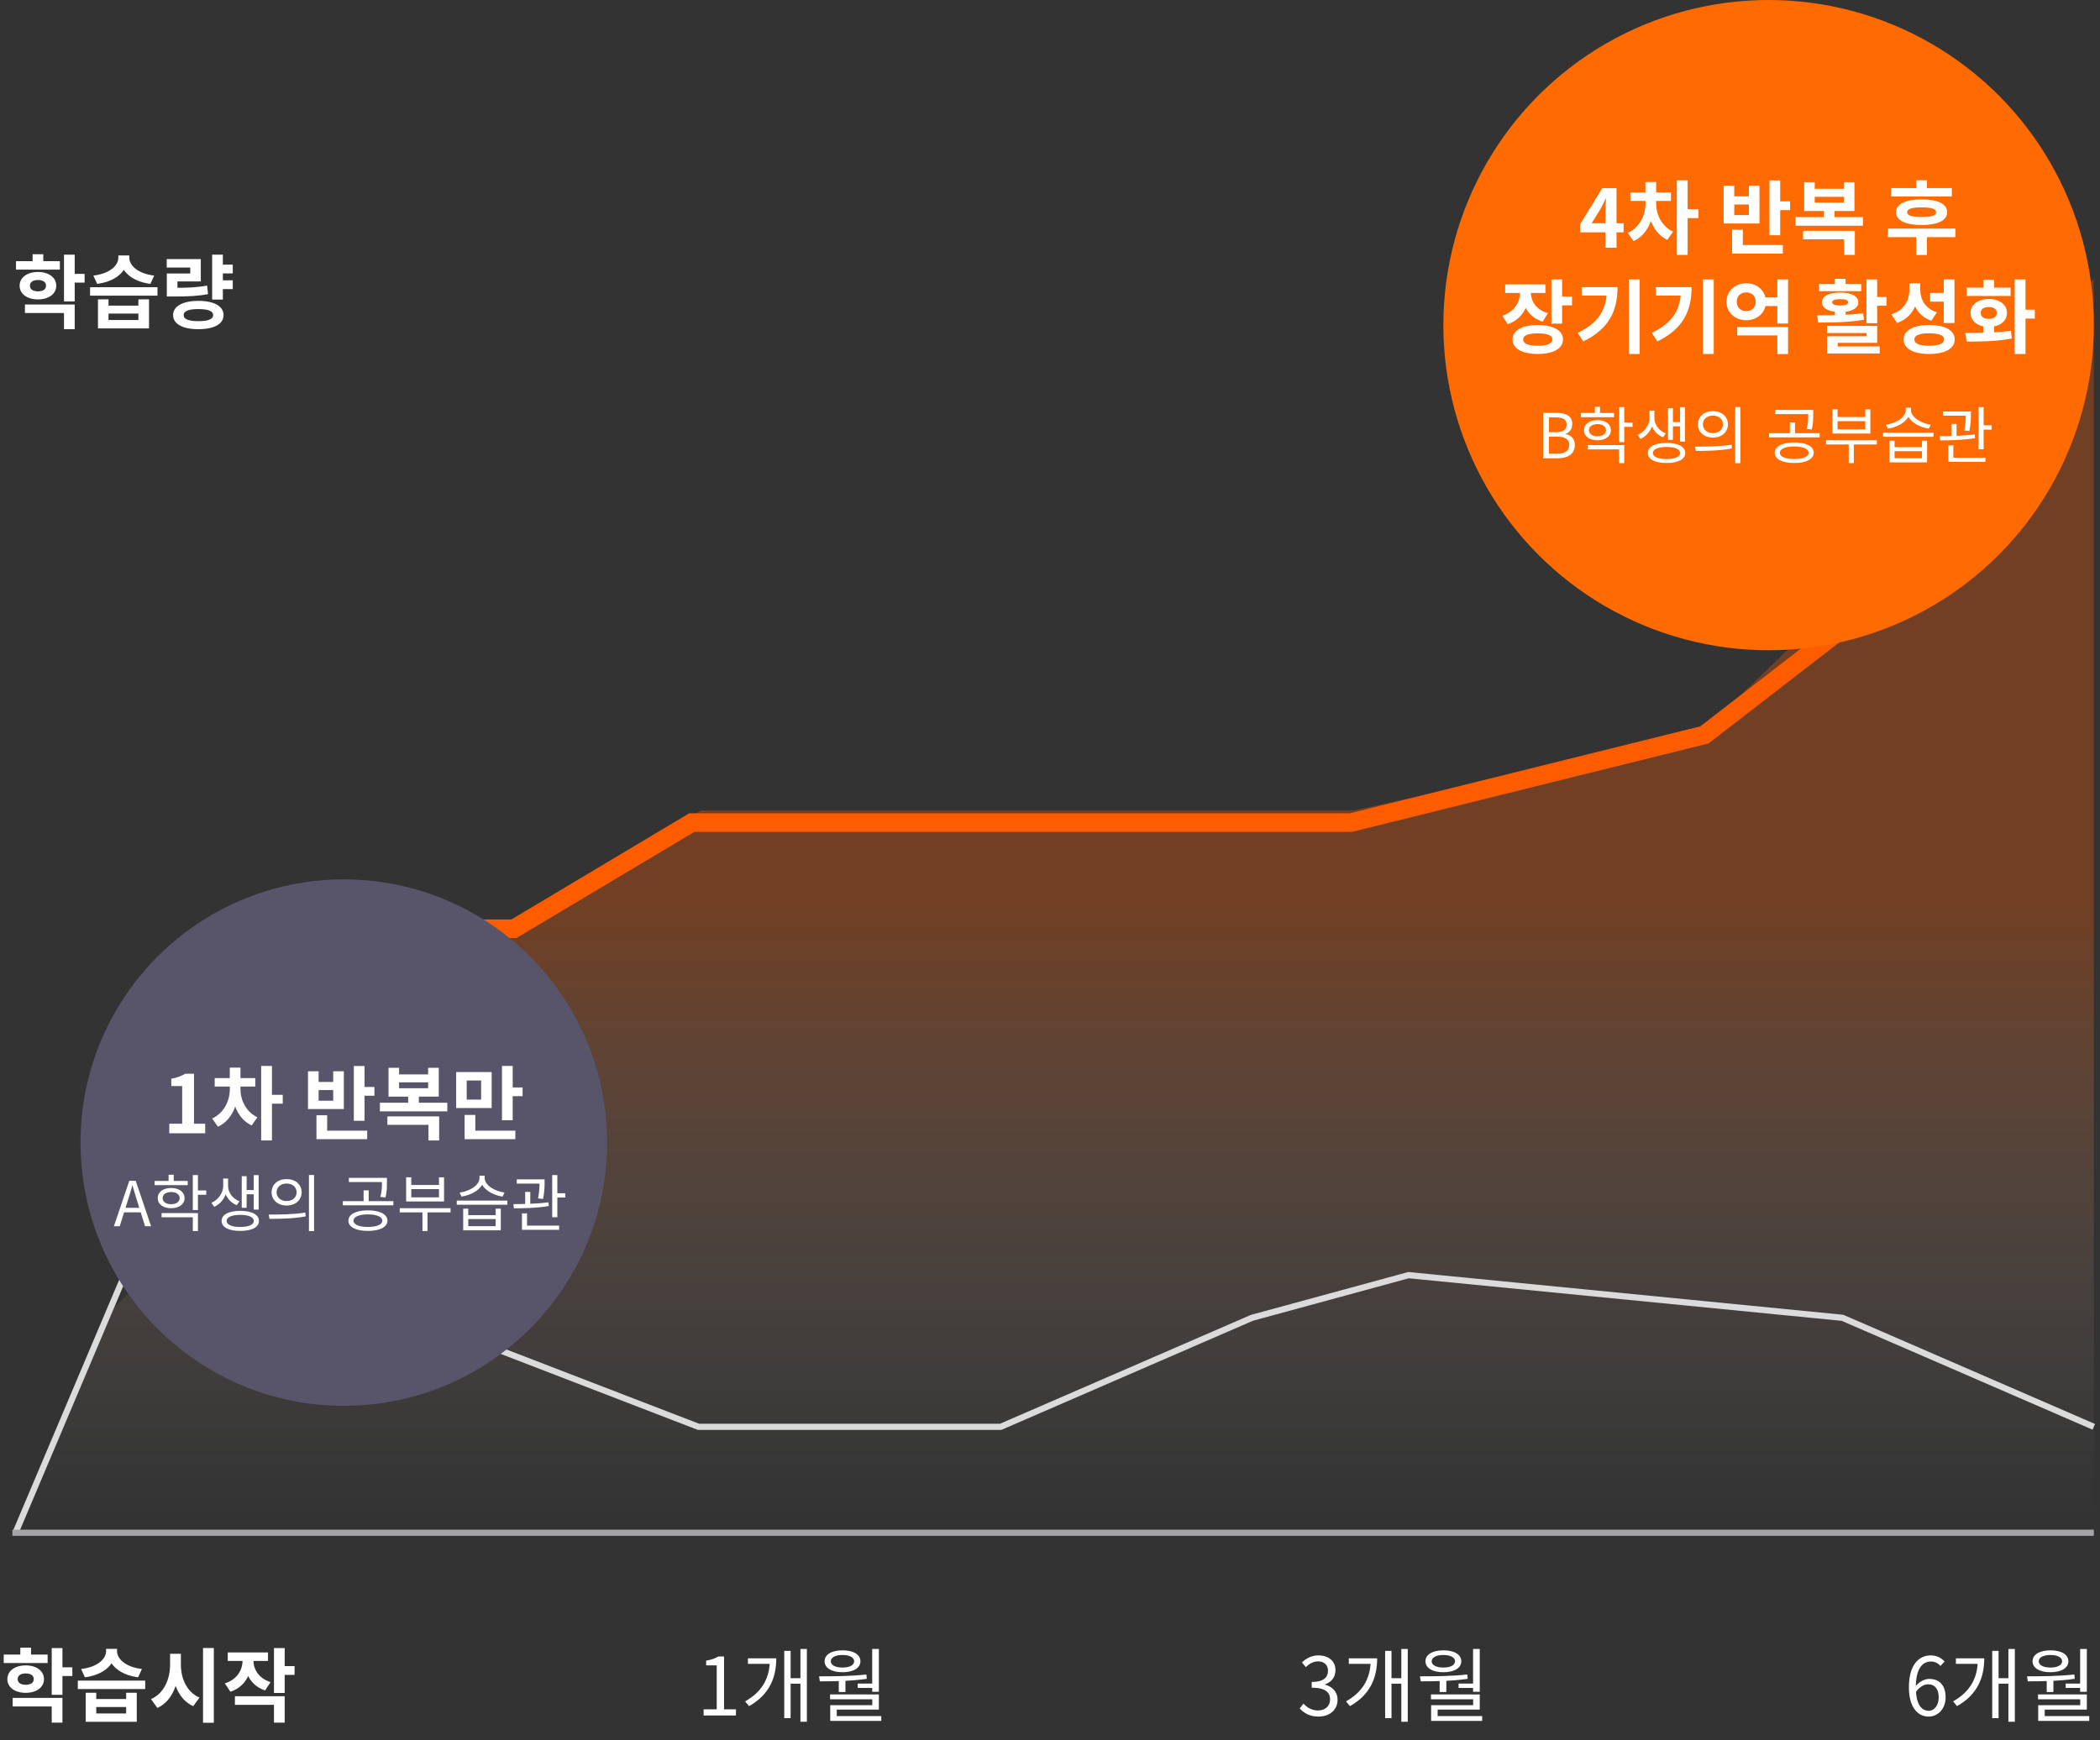 <svg width="339" height="281" viewBox="0 0 339 281" fill="none" xmlns="http://www.w3.org/2000/svg">
<rect x="0" y="0" width="339" height="281" fill="#333333" stroke="none"/>
<path d="M113.58 277H118.806V276.012H116.882V267.471H115.972C115.465 267.783 114.854 268.004 113.996 268.147V268.914H115.699V276.012H113.58V277ZM129.214 266.262V278.014H130.254V266.262H129.214ZM127.316 270.981V271.865H129.565V270.981H127.316ZM124.274 267.77V267.978C124.274 270.695 123.234 273.074 120.283 274.725L120.92 275.492C124.274 273.607 125.314 270.799 125.314 267.77H124.274ZM120.738 267.77V268.667H124.638V267.77H120.738ZM126.601 266.574V277.442H127.628V266.574H126.601ZM135.401 271.124V273.217H136.48V271.124H135.401ZM140.796 266.262V273.178H141.875V266.262H140.796ZM132.346 271.488C134.543 271.488 137.351 271.462 139.925 271.085L139.86 270.383C137.351 270.669 134.478 270.682 132.216 270.682L132.346 271.488ZM133.997 273.607V274.387H140.809V275.336H134.023V277.377H135.076V276.051H141.875V273.607H133.997ZM134.023 277.104V277.884H142.265V277.104H134.023ZM138.456 271.852V272.554H141.134V271.852H138.456ZM136.012 266.483C134.257 266.483 133.113 267.159 133.113 268.251C133.113 269.343 134.257 270.019 136.012 270.019C137.754 270.019 138.898 269.343 138.898 268.251C138.898 267.159 137.754 266.483 136.012 266.483ZM136.012 267.237C137.143 267.237 137.884 267.627 137.884 268.251C137.884 268.875 137.143 269.265 136.012 269.265C134.855 269.265 134.114 268.875 134.114 268.251C134.114 267.627 134.855 267.237 136.012 267.237Z" fill="white"/>
<path d="M0.602 267.172V268.537H7.687V267.172H0.602ZM4.151 268.914C2.409 268.914 1.187 269.811 1.187 271.137C1.187 272.463 2.409 273.347 4.151 273.347C5.88 273.347 7.102 272.463 7.102 271.137C7.102 269.811 5.88 268.914 4.151 268.914ZM4.151 270.214C4.918 270.214 5.451 270.526 5.451 271.137C5.451 271.735 4.918 272.047 4.151 272.047C3.371 272.047 2.851 271.735 2.851 271.137C2.851 270.526 3.371 270.214 4.151 270.214ZM8.35 266.119V273.672H10.079V266.119H8.35ZM9.598 269.226V270.63H11.678V269.226H9.598ZM2.045 274.166V275.544H8.35V278.157H10.079V274.166H2.045ZM3.28 266.054V267.952H5.009V266.054H3.28ZM13.835 273.334V278.027H22.077V273.334H20.361V274.348H15.538V273.334H13.835ZM15.538 275.635H20.361V276.675H15.538V275.635ZM12.561 271.371V272.736H23.442V271.371H12.561ZM17.124 266.249V266.613C17.124 267.835 15.811 269.174 13.094 269.499L13.705 270.838C16.812 270.435 18.606 268.706 18.606 266.613V266.249H17.124ZM17.41 266.249V266.613C17.41 268.693 19.191 270.435 22.298 270.838L22.909 269.499C20.205 269.174 18.892 267.822 18.892 266.613V266.249H17.41ZM27.458 267.042V268.797C27.458 271.137 26.47 273.451 24.377 274.361L25.404 275.791C27.796 274.686 28.862 271.891 28.862 268.797V267.042H27.458ZM27.796 267.042V268.797C27.796 271.761 28.862 274.439 31.189 275.505L32.203 274.114C30.149 273.23 29.2 271.02 29.2 268.797V267.042H27.796ZM32.775 266.106V278.183H34.517V266.106H32.775ZM39.157 267.354V268.108C39.157 269.616 38.312 271.176 36.297 271.826L37.194 273.165C39.495 272.424 40.574 270.383 40.574 268.108V267.354H39.157ZM39.508 267.354V268.108C39.508 270.266 40.548 272.229 42.797 272.957L43.681 271.618C41.731 270.994 40.912 269.525 40.912 268.108V267.354H39.508ZM36.765 266.821V268.199H43.265V266.821H36.765ZM44.227 266.119V273.373H45.956V266.119H44.227ZM45.475 269.031V270.448H47.555V269.031H45.475ZM37.922 273.893V275.284H44.227V278.157H45.956V273.893H37.922Z" fill="white"/>
<path d="M2.582 42.172V43.537H9.667V42.172H2.582ZM6.131 43.914C4.389 43.914 3.167 44.811 3.167 46.137C3.167 47.463 4.389 48.347 6.131 48.347C7.86 48.347 9.082 47.463 9.082 46.137C9.082 44.811 7.86 43.914 6.131 43.914ZM6.131 45.214C6.898 45.214 7.431 45.526 7.431 46.137C7.431 46.735 6.898 47.047 6.131 47.047C5.351 47.047 4.831 46.735 4.831 46.137C4.831 45.526 5.351 45.214 6.131 45.214ZM10.329 41.119V48.672H12.059V41.119H10.329ZM11.578 44.226V45.63H13.658V44.226H11.578ZM4.025 49.166V50.544H10.329V53.157H12.059V49.166H4.025ZM5.26 41.054V42.952H6.989V41.054H5.26ZM15.815 48.334V53.027H24.056V48.334H22.34V49.348H17.517V48.334H15.815ZM17.517 50.635H22.34V51.675H17.517V50.635ZM14.54 46.371V47.736H25.422V46.371H14.54ZM19.104 41.249V41.613C19.104 42.835 17.791 44.174 15.073 44.499L15.684 45.838C18.791 45.435 20.585 43.706 20.585 41.613V41.249H19.104ZM19.39 41.249V41.613C19.39 43.693 21.171 45.435 24.277 45.838L24.889 44.499C22.184 44.174 20.872 42.822 20.872 41.613V41.249H19.39ZM35.483 42.731V44.148H37.575V42.731H35.483ZM35.483 45.266V46.683H37.575V45.266H35.483ZM34.248 41.119V48.373H35.977V41.119H34.248ZM26.928 46.475V47.879H27.942C30.373 47.879 31.895 47.814 33.584 47.489L33.428 46.111C31.765 46.423 30.308 46.475 27.942 46.475H26.928ZM26.916 41.834V43.199H30.712V44.161H26.928V47.32H28.645V45.448H32.414V41.834H26.916ZM32.025 48.581C29.515 48.581 27.942 49.439 27.942 50.882C27.942 52.325 29.515 53.157 32.025 53.157C34.533 53.157 36.093 52.325 36.093 50.882C36.093 49.439 34.533 48.581 32.025 48.581ZM32.025 49.907C33.584 49.907 34.404 50.219 34.404 50.882C34.404 51.545 33.584 51.857 32.025 51.857C30.465 51.857 29.645 51.545 29.645 50.882C29.645 50.219 30.465 49.907 32.025 49.907Z" fill="white"/>
<path d="M212.855 277.182C214.558 277.182 215.923 276.155 215.923 274.465C215.923 273.152 215.013 272.307 213.895 272.034V271.982C214.909 271.618 215.585 270.851 215.585 269.694C215.585 268.173 214.415 267.302 212.816 267.302C211.724 267.302 210.879 267.783 210.164 268.433L210.801 269.2C211.334 268.654 212.01 268.264 212.777 268.264C213.765 268.264 214.376 268.862 214.376 269.772C214.376 270.812 213.713 271.592 211.75 271.592V272.515C213.947 272.515 214.714 273.269 214.714 274.413C214.714 275.505 213.908 276.194 212.777 276.194C211.685 276.194 210.97 275.674 210.411 275.089L209.813 275.869C210.437 276.558 211.36 277.182 212.855 277.182ZM226.214 266.262V278.014H227.254V266.262H226.214ZM224.316 270.981V271.865H226.565V270.981H224.316ZM221.274 267.77V267.978C221.274 270.695 220.234 273.074 217.283 274.725L217.92 275.492C221.274 273.607 222.314 270.799 222.314 267.77H221.274ZM217.738 267.77V268.667H221.638V267.77H217.738ZM223.601 266.574V277.442H224.628V266.574H223.601ZM232.401 271.124V273.217H233.48V271.124H232.401ZM237.796 266.262V273.178H238.875V266.262H237.796ZM229.346 271.488C231.543 271.488 234.351 271.462 236.925 271.085L236.86 270.383C234.351 270.669 231.478 270.682 229.216 270.682L229.346 271.488ZM230.997 273.607V274.387H237.809V275.336H231.023V277.377H232.076V276.051H238.875V273.607H230.997ZM231.023 277.104V277.884H239.265V277.104H231.023ZM235.456 271.852V272.554H238.134V271.852H235.456ZM233.012 266.483C231.257 266.483 230.113 267.159 230.113 268.251C230.113 269.343 231.257 270.019 233.012 270.019C234.754 270.019 235.898 269.343 235.898 268.251C235.898 267.159 234.754 266.483 233.012 266.483ZM233.012 267.237C234.143 267.237 234.884 267.627 234.884 268.251C234.884 268.875 234.143 269.265 233.012 269.265C231.855 269.265 231.114 268.875 231.114 268.251C231.114 267.627 231.855 267.237 233.012 267.237Z" fill="white"/>
<path d="M311.349 277.182C312.818 277.182 314.079 275.934 314.079 274.088C314.079 272.086 313.039 271.098 311.427 271.098C310.66 271.098 309.776 271.566 309.191 272.333L309.23 273.282C309.867 272.333 310.634 271.969 311.245 271.969C312.389 271.969 312.961 272.788 312.961 274.088C312.961 275.375 312.259 276.246 311.349 276.246C310.01 276.246 309.269 274.907 309.269 272.463C309.269 269.343 310.387 268.29 311.726 268.29C312.298 268.29 312.883 268.563 313.247 269.005L313.91 268.277C313.39 267.718 312.662 267.302 311.674 267.302C309.828 267.302 308.151 268.732 308.151 272.463C308.151 275.609 309.516 277.182 311.349 277.182ZM324.214 266.262V278.014H325.254V266.262H324.214ZM322.316 270.981V271.865H324.565V270.981H322.316ZM319.274 267.77V267.978C319.274 270.695 318.234 273.074 315.283 274.725L315.92 275.492C319.274 273.607 320.314 270.799 320.314 267.77H319.274ZM315.738 267.77V268.667H319.638V267.77H315.738ZM321.601 266.574V277.442H322.628V266.574H321.601ZM330.401 271.124V273.217H331.48V271.124H330.401ZM335.796 266.262V273.178H336.875V266.262H335.796ZM327.346 271.488C329.543 271.488 332.351 271.462 334.925 271.085L334.86 270.383C332.351 270.669 329.478 270.682 327.216 270.682L327.346 271.488ZM328.997 273.607V274.387H335.809V275.336H329.023V277.377H330.076V276.051H336.875V273.607H328.997ZM329.023 277.104V277.884H337.265V277.104H329.023ZM333.456 271.852V272.554H336.134V271.852H333.456ZM331.012 266.483C329.257 266.483 328.113 267.159 328.113 268.251C328.113 269.343 329.257 270.019 331.012 270.019C332.754 270.019 333.898 269.343 333.898 268.251C333.898 267.159 332.754 266.483 331.012 266.483ZM331.012 267.237C332.143 267.237 332.884 267.627 332.884 268.251C332.884 268.875 332.143 269.265 331.012 269.265C329.855 269.265 329.114 268.875 329.114 268.251C329.114 267.627 329.855 267.237 331.012 267.237Z" fill="white"/>
<path opacity="0.3" d="M39.721 191.138L18.5 211L3 247H338V114.797V45L307.077 87.065L274.5 118.5L218.573 130.859H167.913H113.158L84.702 150.319H55.384L39.721 191.138Z" fill="url(#paint0_linear_1001_222696)"/>
<path d="M20 207L35.157 189.526L53.354 149.975H82.952L111.679 132.822H166.957H218.099L275.146 118.663L313.518 89L335.5 59" stroke="#FF5C00" stroke-width="3"/>
<path d="M2.5 247.5L28.52 186L67.094 212.79L112.762 230.395H161.534L202.104 212.79L227.376 205.901L297.431 212.79L338 230.395" stroke="#DBDBDB"/>
<circle cx="285.5" cy="52.5" r="52.5" fill="#FF6B00"/>
<path d="M249.115 74H251.455C253.085 74 254.225 73.29 254.225 71.86C254.225 70.86 253.615 70.27 252.735 70.1V70.06C253.425 69.83 253.805 69.19 253.805 68.47C253.805 67.18 252.775 66.67 251.285 66.67H249.115V74ZM250.045 69.79V67.4H251.175C252.315 67.4 252.895 67.72 252.895 68.58C252.895 69.33 252.385 69.79 251.125 69.79H250.045ZM250.045 73.27V70.5H251.325C252.605 70.5 253.325 70.92 253.325 71.83C253.325 72.82 252.575 73.27 251.325 73.27H250.045ZM255.208 66.69V67.37H260.548V66.69H255.208ZM257.878 67.83C256.578 67.83 255.708 68.47 255.708 69.47C255.708 70.46 256.578 71.09 257.878 71.09C259.158 71.09 260.038 70.46 260.038 69.47C260.038 68.47 259.158 67.83 257.878 67.83ZM257.878 68.48C258.688 68.48 259.248 68.86 259.248 69.47C259.248 70.06 258.688 70.45 257.878 70.45C257.048 70.45 256.498 70.06 256.498 69.47C256.498 68.86 257.048 68.48 257.878 68.48ZM261.368 65.74V71.39H262.198V65.74H261.368ZM261.968 68.23V68.92H263.538V68.23H261.968ZM256.328 71.88V72.56H261.368V74.78H262.198V71.88H256.328ZM257.458 65.69V67.07H258.288V65.69H257.458ZM266.277 66.3V67.51C266.277 68.53 265.567 69.7 264.377 70.22L264.827 70.87C266.157 70.28 266.937 68.86 266.937 67.51V66.3H266.277ZM266.407 66.3V67.51C266.407 68.84 267.157 70.09 268.457 70.61L268.907 69.98C267.747 69.53 267.067 68.51 267.067 67.51V66.3H266.407ZM271.207 65.75V71.32H271.997V65.75H271.207ZM269.767 68.16V68.84H271.477V68.16H269.767ZM269.267 65.92V71.03H270.057V65.92H269.267ZM269.027 71.52C267.157 71.52 266.017 72.12 266.017 73.15C266.017 74.17 267.157 74.76 269.027 74.76C270.887 74.76 272.047 74.17 272.047 73.15C272.047 72.12 270.887 71.52 269.027 71.52ZM269.027 72.17C270.387 72.17 271.217 72.53 271.217 73.15C271.217 73.76 270.387 74.12 269.027 74.12C267.667 74.12 266.827 73.76 266.827 73.15C266.827 72.53 267.667 72.17 269.027 72.17ZM276.516 66.39C275.106 66.39 274.086 67.26 274.086 68.52C274.086 69.79 275.106 70.66 276.516 70.66C277.926 70.66 278.936 69.79 278.936 68.52C278.936 67.26 277.926 66.39 276.516 66.39ZM276.516 67.11C277.446 67.11 278.126 67.68 278.126 68.52C278.126 69.36 277.446 69.94 276.516 69.94C275.576 69.94 274.896 69.36 274.896 68.52C274.896 67.68 275.576 67.11 276.516 67.11ZM280.116 65.73V74.79H280.946V65.73H280.116ZM273.746 72.81C275.356 72.81 277.566 72.8 279.596 72.41L279.526 71.8C277.556 72.11 275.276 72.12 273.626 72.12L273.746 72.81ZM289.638 71.44C287.708 71.44 286.488 72.07 286.488 73.11C286.488 74.14 287.708 74.76 289.638 74.76C291.558 74.76 292.788 74.14 292.788 73.11C292.788 72.07 291.558 71.44 289.638 71.44ZM289.638 72.09C291.058 72.09 291.958 72.48 291.958 73.11C291.958 73.73 291.058 74.12 289.638 74.12C288.218 74.12 287.308 73.73 287.308 73.11C287.308 72.48 288.218 72.09 289.638 72.09ZM286.558 66.19V66.87H292.378V66.19H286.558ZM285.588 69.95V70.62H293.748V69.95H285.588ZM288.938 68.21V70.14H289.758V68.21H288.938ZM291.898 66.19V66.96C291.898 67.67 291.898 68.33 291.648 69.26L292.468 69.36C292.708 68.42 292.708 67.69 292.708 66.96V66.19H291.898ZM294.777 71.09V71.77H302.977V71.09H294.777ZM298.437 71.41V74.78H299.257V71.41H298.437ZM295.807 66.1V70.01H301.927V66.1H301.107V67.34H296.637V66.1H295.807ZM296.637 68.01H301.107V69.34H296.637V68.01ZM305.016 71.16V74.66H311.086V71.16H310.256V72.21H305.836V71.16H305.016ZM305.836 72.85H310.256V73.99H305.836V72.85ZM303.976 69.86V70.53H312.146V69.86H303.976ZM307.646 65.84V66.24C307.646 67.38 306.076 68.35 304.446 68.57L304.746 69.22C306.606 68.94 308.356 67.81 308.356 66.24V65.84H307.646ZM307.776 65.84V66.24C307.776 67.79 309.536 68.94 311.376 69.22L311.686 68.57C310.076 68.35 308.486 67.36 308.486 66.24V65.84H307.776ZM313.666 66.44V67.12H317.666V66.44H313.666ZM315.026 68.46V70.72H315.846V68.46H315.026ZM317.336 66.44V66.92C317.336 67.5 317.336 68.32 317.106 69.51L317.916 69.6C318.156 68.41 318.156 67.51 318.156 66.92V66.44H317.336ZM319.386 65.74V72.55H320.216V65.74H319.386ZM319.836 68.68V69.37H321.506V68.68H319.836ZM314.506 73.9V74.58H320.506V73.9H314.506ZM314.506 71.92V74.11H315.326V71.92H314.506ZM313.206 71.11C314.796 71.11 316.956 71.07 318.836 70.74L318.776 70.14C316.946 70.39 314.726 70.43 313.116 70.43L313.206 71.11Z" fill="white"/>
<path d="M259.171 40H260.952V30.38H258.651L255.076 36.204V37.517H262.096V36.048H256.935L258.417 33.656C258.69 33.136 258.95 32.603 259.197 32.083H259.249C259.223 32.655 259.171 33.526 259.171 34.085V40ZM265.63 32.239V32.863C265.63 34.67 264.733 36.711 262.77 37.608L263.706 38.934C265.89 37.959 266.969 35.398 266.969 32.863V32.239H265.63ZM266.007 32.239V32.863C266.007 35.281 267.034 37.751 269.153 38.726L270.076 37.413C268.191 36.503 267.346 34.579 267.346 32.863V32.239H266.007ZM263.186 31.082V32.447H269.738V31.082H263.186ZM265.617 29.392V31.784H267.346V29.392H265.617ZM270.687 29.119V41.157H272.429V29.119H270.687ZM272.039 33.786V35.216H274.171V33.786H272.039ZM285.643 29.132V37.985H287.372V29.132H285.643ZM286.878 32.512V33.929H288.971V32.512H286.878ZM279.611 39.571V40.949H287.801V39.571H279.611ZM279.611 37.088V39.87H281.34V37.088H279.611ZM278.246 29.977V36.087H284.031V29.977H282.315V31.706H279.962V29.977H278.246ZM279.962 33.019H282.315V34.735H279.962V33.019ZM289.854 35.06V36.451H300.735V35.06H289.854ZM294.417 33.526V35.359H296.146V33.526H294.417ZM291.063 37.27V38.635H297.693V41.157H299.422V37.27H291.063ZM291.245 29.418V34.072H299.357V29.418H297.641V30.484H292.948V29.418H291.245ZM292.948 31.771H297.641V32.72H292.948V31.771ZM305.278 30.367V31.732H315.08V30.367H305.278ZM304.771 36.906V38.297H315.665V36.906H304.771ZM309.334 38.128V41.17H311.063V38.128H309.334ZM310.205 32.2C307.605 32.2 306.071 32.928 306.071 34.267C306.071 35.593 307.605 36.334 310.205 36.334C312.792 36.334 314.326 35.593 314.326 34.267C314.326 32.928 312.792 32.2 310.205 32.2ZM310.205 33.487C311.778 33.487 312.545 33.721 312.545 34.267C312.545 34.813 311.778 35.047 310.205 35.047C308.632 35.047 307.865 34.813 307.865 34.267C307.865 33.721 308.632 33.487 310.205 33.487ZM309.334 29.106V31.277H311.063V29.106H309.334ZM245.369 46.458V47.212C245.369 48.746 244.524 50.319 242.522 50.982L243.38 52.347C245.707 51.58 246.786 49.513 246.786 47.212V46.458H245.369ZM245.72 46.458V47.212C245.72 49.357 246.76 51.242 249.048 51.931L249.867 50.579C247.93 49.994 247.124 48.616 247.124 47.212V46.458H245.72ZM242.977 45.925V47.303H249.477V45.925H242.977ZM250.439 45.119V52.256H252.168V45.119H250.439ZM251.687 47.888V49.305H253.767V47.888H251.687ZM248.242 52.477C245.733 52.477 244.16 53.348 244.16 54.817C244.16 56.286 245.733 57.157 248.242 57.157C250.738 57.157 252.311 56.286 252.311 54.817C252.311 53.348 250.738 52.477 248.242 52.477ZM248.242 53.829C249.776 53.829 250.595 54.141 250.595 54.817C250.595 55.493 249.776 55.831 248.242 55.831C246.708 55.831 245.876 55.493 245.876 54.817C245.876 54.141 246.708 53.829 248.242 53.829ZM262.944 45.119V57.157H264.686V45.119H262.944ZM259.395 46.367V46.679C259.395 49.903 258.147 52.087 254.689 53.751L255.586 55.129C259.863 53.062 261.111 50.046 261.111 46.367H259.395ZM255.326 46.367V47.732H260.214V46.367H255.326ZM274.903 45.119V57.157H276.645V45.119H274.903ZM271.354 46.367V46.679C271.354 49.903 270.106 52.087 266.648 53.751L267.545 55.129C271.822 53.062 273.07 50.046 273.07 46.367H271.354ZM267.285 46.367V47.732H272.173V46.367H267.285ZM284.483 48.031V49.422H287.369V48.031H284.483ZM280.44 52.802V54.154H286.914V57.17H288.643V52.802H280.44ZM286.914 45.119V52.243H288.643V45.119H286.914ZM281.896 45.743C280.089 45.743 278.711 46.991 278.711 48.72C278.711 50.462 280.089 51.71 281.896 51.71C283.69 51.71 285.068 50.462 285.068 48.72C285.068 46.991 283.69 45.743 281.896 45.743ZM281.896 47.212C282.754 47.212 283.417 47.771 283.417 48.72C283.417 49.682 282.754 50.241 281.896 50.241C281.025 50.241 280.362 49.682 280.362 48.72C280.362 47.771 281.025 47.212 281.896 47.212ZM301.298 45.119V52.191H303.027V45.119H301.298ZM302.416 47.953V49.37H304.535V47.953H302.416ZM294.928 52.633V53.777H301.324V54.297H294.941V56.325H296.657V55.363H303.027V52.633H294.928ZM294.941 55.935V57.079H303.443V55.935H294.941ZM296.202 49.929V51.645H297.931V49.929H296.202ZM293.511 52.087C295.591 52.087 298.36 52.074 300.895 51.632L300.765 50.579C298.334 50.904 295.461 50.917 293.329 50.917L293.511 52.087ZM293.641 45.873V47.017H300.466V45.873H293.641ZM297.06 47.238C295.266 47.238 294.122 47.823 294.122 48.811C294.122 49.812 295.266 50.397 297.06 50.397C298.841 50.397 299.985 49.812 299.985 48.811C299.985 47.823 298.841 47.238 297.06 47.238ZM297.06 48.304C297.879 48.304 298.347 48.46 298.347 48.811C298.347 49.162 297.879 49.331 297.06 49.331C296.241 49.331 295.76 49.162 295.76 48.811C295.76 48.46 296.241 48.304 297.06 48.304ZM296.202 45.015V46.51H297.931V45.015H296.202ZM308.226 45.743V46.822C308.226 48.473 307.381 50.098 305.327 50.761L306.224 52.152C308.59 51.359 309.669 49.24 309.669 46.822V45.743H308.226ZM308.59 45.743V46.744C308.59 49.084 309.552 51.021 311.775 51.788L312.672 50.436C310.761 49.825 309.981 48.343 309.981 46.744V45.743H308.59ZM313.777 45.119V52.165H315.506V45.119H313.777ZM311.424 52.477C308.876 52.477 307.303 53.348 307.303 54.817C307.303 56.299 308.876 57.157 311.424 57.157C313.972 57.157 315.545 56.299 315.545 54.817C315.545 53.348 313.972 52.477 311.424 52.477ZM311.424 53.816C312.997 53.816 313.829 54.141 313.829 54.817C313.829 55.493 312.997 55.831 311.424 55.831C309.864 55.831 309.032 55.493 309.032 54.817C309.032 54.141 309.864 53.816 311.424 53.816ZM311.58 47.303V48.707H314.024V47.303H311.58ZM320.172 52.243V54.193H321.901V52.243H320.172ZM325.229 45.119V57.157H326.971V45.119H325.229ZM326.36 50.007V51.437H328.479V50.007H326.36ZM317.468 55.155C319.496 55.155 322.226 55.155 324.761 54.661L324.631 53.413C322.2 53.751 319.34 53.764 317.26 53.764L317.468 55.155ZM317.481 46.445V47.797H324.566V46.445H317.481ZM321.043 48.278C319.314 48.278 318.105 49.188 318.105 50.527C318.105 51.879 319.314 52.789 321.043 52.789C322.759 52.789 323.981 51.879 323.981 50.527C323.981 49.188 322.759 48.278 321.043 48.278ZM321.043 49.578C321.823 49.578 322.343 49.916 322.343 50.527C322.343 51.151 321.823 51.489 321.043 51.489C320.25 51.489 319.743 51.151 319.743 50.527C319.743 49.916 320.25 49.578 321.043 49.578ZM320.172 45.184V47.459H321.901V45.184H320.172Z" fill="white"/>
<circle cx="55.5" cy="184.5" r="42.5" fill="#585469"/>
<path d="M18.389 198H19.329L20.619 193.9C20.889 193.08 21.119 192.28 21.359 191.43H21.399C21.639 192.28 21.869 193.08 22.129 193.9L23.419 198H24.389L21.909 190.67H20.869L18.389 198ZM19.689 195.76H23.069V195.03H19.689V195.76ZM24.963 190.69V191.37H30.303V190.69H24.963ZM27.633 191.83C26.333 191.83 25.463 192.47 25.463 193.47C25.463 194.46 26.333 195.09 27.633 195.09C28.913 195.09 29.793 194.46 29.793 193.47C29.793 192.47 28.913 191.83 27.633 191.83ZM27.633 192.48C28.443 192.48 29.003 192.86 29.003 193.47C29.003 194.06 28.443 194.45 27.633 194.45C26.803 194.45 26.253 194.06 26.253 193.47C26.253 192.86 26.803 192.48 27.633 192.48ZM31.123 189.74V195.39H31.953V189.74H31.123ZM31.723 192.23V192.92H33.293V192.23H31.723ZM26.083 195.88V196.56H31.123V198.78H31.953V195.88H26.083ZM27.213 189.69V191.07H28.043V189.69H27.213ZM36.033 190.3V191.51C36.033 192.53 35.323 193.7 34.133 194.22L34.583 194.87C35.913 194.28 36.693 192.86 36.693 191.51V190.3H36.033ZM36.163 190.3V191.51C36.163 192.84 36.913 194.09 38.213 194.61L38.663 193.98C37.503 193.53 36.823 192.51 36.823 191.51V190.3H36.163ZM40.963 189.75V195.32H41.753V189.75H40.963ZM39.523 192.16V192.84H41.233V192.16H39.523ZM39.023 189.92V195.03H39.813V189.92H39.023ZM38.783 195.52C36.913 195.52 35.773 196.12 35.773 197.15C35.773 198.17 36.913 198.76 38.783 198.76C40.643 198.76 41.803 198.17 41.803 197.15C41.803 196.12 40.643 195.52 38.783 195.52ZM38.783 196.17C40.143 196.17 40.973 196.53 40.973 197.15C40.973 197.76 40.143 198.12 38.783 198.12C37.423 198.12 36.583 197.76 36.583 197.15C36.583 196.53 37.423 196.17 38.783 196.17ZM46.272 190.39C44.862 190.39 43.842 191.26 43.842 192.52C43.842 193.79 44.862 194.66 46.272 194.66C47.682 194.66 48.692 193.79 48.692 192.52C48.692 191.26 47.682 190.39 46.272 190.39ZM46.272 191.11C47.202 191.11 47.882 191.68 47.882 192.52C47.882 193.36 47.202 193.94 46.272 193.94C45.332 193.94 44.652 193.36 44.652 192.52C44.652 191.68 45.332 191.11 46.272 191.11ZM49.872 189.73V198.79H50.702V189.73H49.872ZM43.502 196.81C45.112 196.81 47.322 196.8 49.352 196.41L49.282 195.8C47.312 196.11 45.032 196.12 43.382 196.12L43.502 196.81ZM59.394 195.44C57.464 195.44 56.244 196.07 56.244 197.11C56.244 198.14 57.464 198.76 59.394 198.76C61.314 198.76 62.544 198.14 62.544 197.11C62.544 196.07 61.314 195.44 59.394 195.44ZM59.394 196.09C60.814 196.09 61.714 196.48 61.714 197.11C61.714 197.73 60.814 198.12 59.394 198.12C57.974 198.12 57.064 197.73 57.064 197.11C57.064 196.48 57.974 196.09 59.394 196.09ZM56.314 190.19V190.87H62.134V190.19H56.314ZM55.344 193.95V194.62H63.504V193.95H55.344ZM58.694 192.21V194.14H59.514V192.21H58.694ZM61.654 190.19V190.96C61.654 191.67 61.654 192.33 61.404 193.26L62.224 193.36C62.464 192.42 62.464 191.69 62.464 190.96V190.19H61.654ZM64.533 195.09V195.77H72.733V195.09H64.533ZM68.193 195.41V198.78H69.013V195.41H68.193ZM65.563 190.1V194.01H71.683V190.1H70.863V191.34H66.393V190.1H65.563ZM66.393 192.01H70.863V193.34H66.393V192.01ZM74.772 195.16V198.66H80.842V195.16H80.012V196.21H75.592V195.16H74.772ZM75.592 196.85H80.012V197.99H75.592V196.85ZM73.732 193.86V194.53H81.902V193.86H73.732ZM77.402 189.84V190.24C77.402 191.38 75.832 192.35 74.202 192.57L74.502 193.22C76.362 192.94 78.112 191.81 78.112 190.24V189.84H77.402ZM77.532 189.84V190.24C77.532 191.79 79.292 192.94 81.132 193.22L81.442 192.57C79.832 192.35 78.242 191.36 78.242 190.24V189.84H77.532ZM83.421 190.44V191.12H87.421V190.44H83.421ZM84.781 192.46V194.72H85.601V192.46H84.781ZM87.091 190.44V190.92C87.091 191.5 87.091 192.32 86.861 193.51L87.671 193.6C87.911 192.41 87.911 191.51 87.911 190.92V190.44H87.091ZM89.141 189.74V196.55H89.971V189.74H89.141ZM89.591 192.68V193.37H91.261V192.68H89.591ZM84.261 197.9V198.58H90.261V197.9H84.261ZM84.261 195.92V198.11H85.081V195.92H84.261ZM82.961 195.11C84.551 195.11 86.711 195.07 88.591 194.74L88.531 194.14C86.701 194.39 84.481 194.43 82.871 194.43L82.961 195.11Z" fill="white"/>
<path d="M27.328 183H33.126V181.453H31.319V173.38H29.902C29.278 173.757 28.628 174.004 27.653 174.186V175.369H29.408V181.453H27.328V183ZM37.102 175.239V175.863C37.102 177.67 36.205 179.711 34.242 180.608L35.178 181.934C37.362 180.959 38.441 178.398 38.441 175.863V175.239H37.102ZM37.479 175.239V175.863C37.479 178.281 38.506 180.751 40.625 181.726L41.548 180.413C39.663 179.503 38.818 177.579 38.818 175.863V175.239H37.479ZM34.658 174.082V175.447H41.21V174.082H34.658ZM37.089 172.392V174.784H38.818V172.392H37.089ZM42.159 172.119V184.157H43.901V172.119H42.159ZM43.511 176.786V178.216H45.643V176.786H43.511ZM57.116 172.132V180.985H58.845V172.132H57.116ZM58.351 175.512V176.929H60.444V175.512H58.351ZM51.084 182.571V183.949H59.274V182.571H51.084ZM51.084 180.088V182.87H52.813V180.088H51.084ZM49.719 172.977V179.087H55.504V172.977H53.788V174.706H51.435V172.977H49.719ZM51.435 176.019H53.788V177.735H51.435V176.019ZM61.327 178.06V179.451H72.208V178.06H61.327ZM65.89 176.526V178.359H67.619V176.526H65.89ZM62.536 180.27V181.635H69.166V184.157H70.895V180.27H62.536ZM62.718 172.418V177.072H70.83V172.418H69.114V173.484H64.421V172.418H62.718ZM64.421 174.771H69.114V175.72H64.421V174.771ZM73.637 173.107V178.918H79.37V173.107H73.637ZM77.667 174.472V177.553H75.34V174.472H77.667ZM81.034 172.119V180.894H82.763V172.119H81.034ZM82.269 175.59V177.007H84.362V175.59H82.269ZM75.002 182.571V183.949H83.192V182.571H75.002ZM75.002 180.036V183.26H76.731V180.036H75.002Z" fill="white"/>
<line x1="2" y1="247.5" x2="338" y2="247.5" stroke="#A5A4A8"/>
<defs>
<linearGradient id="paint0_linear_1001_222696" x1="170.5" y1="114.797" x2="170.5" y2="244.42" gradientUnits="userSpaceOnUse">
<stop offset="0.245" stop-color="#FF5C00"/>
<stop offset="1" stop-color="#D9D9D9" stop-opacity="0"/>
<stop offset="1" stop-color="#FF5C00" stop-opacity="0"/>
</linearGradient>
</defs>
</svg>
